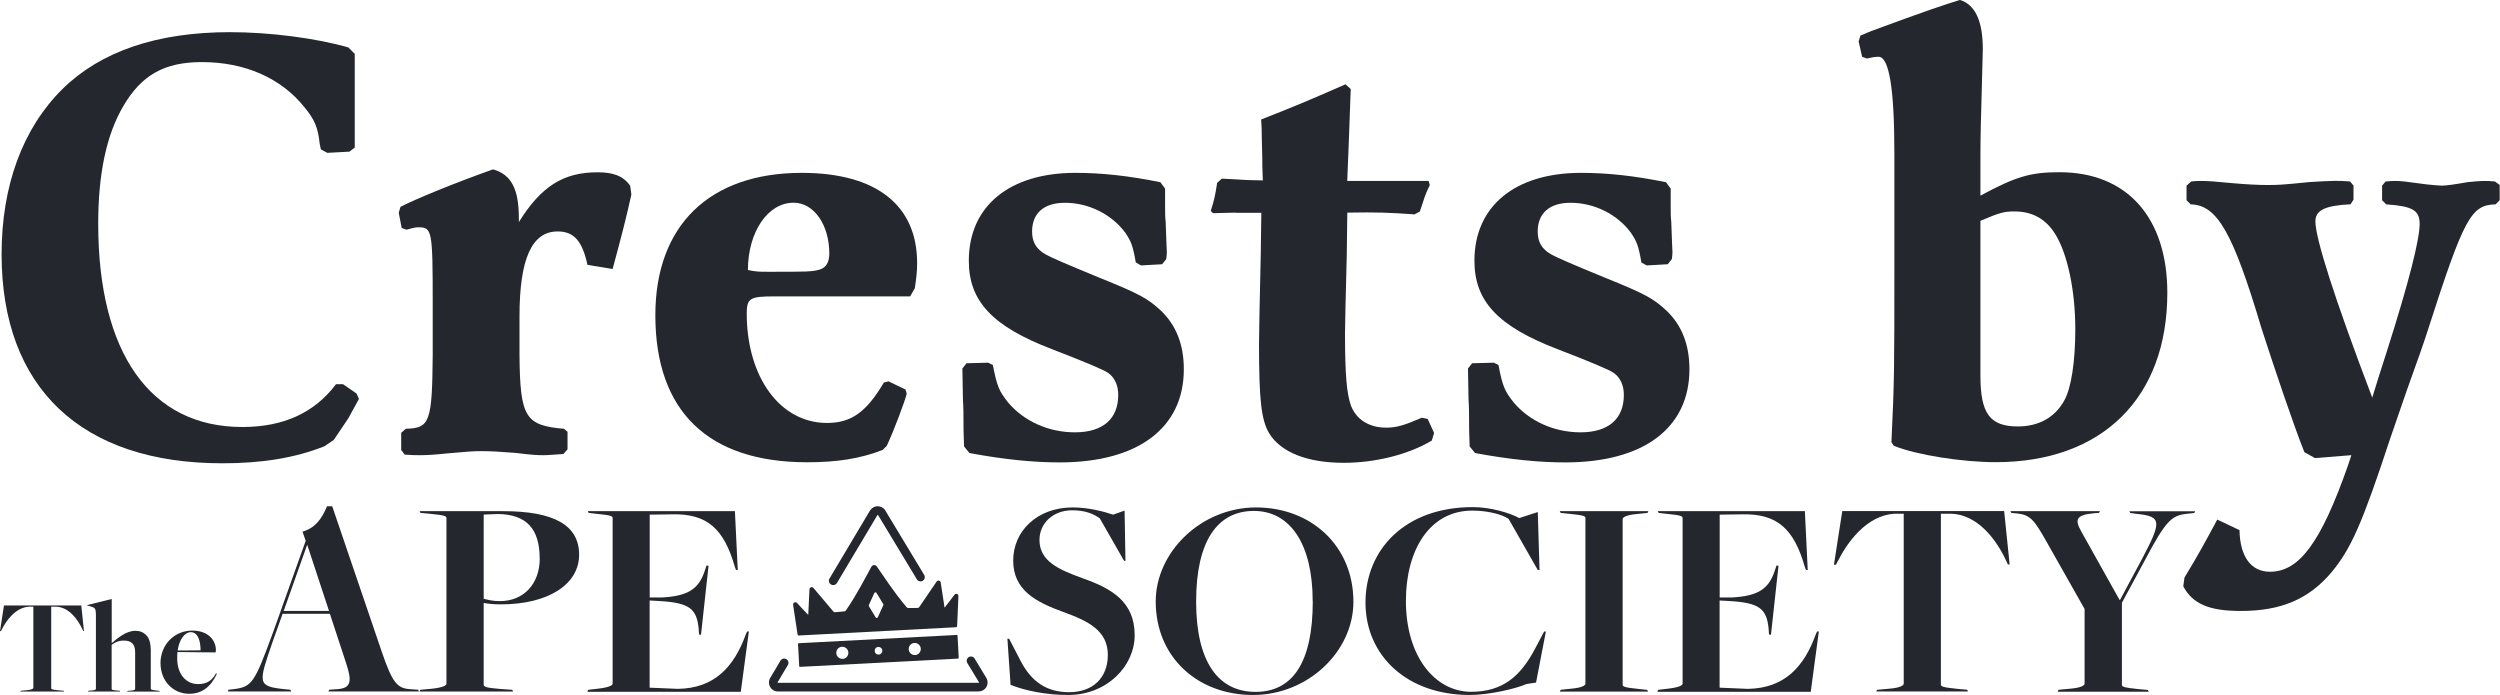 <?xml version="1.0" encoding="UTF-8"?>
<svg id="Layer_2" data-name="Layer 2" xmlns="http://www.w3.org/2000/svg" viewBox="0 0 314.87 87.53">
  <defs>
    <style>
      .cls-1 {
        fill: #25272e;
        stroke-width: 0px;
      }
    </style>
  </defs>
  <g id="Layer_17" data-name="Layer 17">
    <g id="text3806-8-6-9-0-8-7-0">
      <g>
        <path class="cls-1" d="M44.91,49.58l.3.66c-1.03,1.84-1.03,1.92-1.33,2.43l-1.84,2.73-1.18.81c-3.76,1.48-7.89,2.14-12.84,2.14C10.23,58.36.2,48.84.2,32.02.2,23.39,2.86,16.16,7.87,11.21c4.79-4.72,11.88-7.16,21.1-7.16,4.94,0,10.77.74,14.9,1.92l.81.81v11.8l-.66.52-2.8.15-.81-.44-.15-.74c-.22-1.99-.59-2.95-1.92-4.57-2.95-3.69-7.53-5.68-12.91-5.68-4.72,0-7.6,1.62-9.89,5.53-2.14,3.62-3.17,8.56-3.17,14.83,0,16.3,6.57,25.6,18.15,25.6,5.16,0,9.07-1.77,11.8-5.39h.89l1.7,1.18Z"/>
        <path class="cls-1" d="M50.52,54.52l.59-.52c3.02-.07,3.32-.81,3.39-9.29v-6.27c0-9.52-.07-9.81-1.84-9.81-.37,0-.59.07-1.48.3l-.59-.22-.37-1.92.22-.74c1.84-.96,6.86-3.02,11.66-4.72,2.29.66,3.25,2.43,3.25,6.2v.44c2.8-4.5,5.61-6.27,9.89-6.27,1.99,0,3.25.44,4.13,1.7l.15,1.11c-.66,2.95-1.03,4.43-2.36,9.37l-3.17-.52c-.66-3.02-1.7-4.21-3.76-4.21-3.25,0-4.8,3.47-4.8,10.7v4.87c.07,7.89.74,8.85,5.61,9.29l.44.37v2.21l-.52.59c-1.11.07-1.92.15-2.43.15-.81,0-1.25,0-3.62-.29-1.84-.15-3.17-.22-4.28-.22-1.18,0-1.77.07-4.35.29-1.4.15-2.43.22-3.39.22-.59,0-.96,0-1.92-.07l-.44-.59v-2.14Z"/>
        <path class="cls-1" d="M97.52,37.33c-3.03,0-3.47.22-3.47,2.14,0,8.04,4.21,13.8,10.11,13.8,3.02,0,4.94-1.33,7.16-5.09l.59-.15,2.14,1.03.15.52c-.22.96-1.62,4.65-2.51,6.57l-.52.52c-2.88,1.11-5.75,1.55-9.52,1.55-12.47,0-19.11-6.42-19.11-18.52,0-11.29,6.79-17.93,18.44-17.93,9.37,0,14.53,4.06,14.53,11.36,0,.96-.07,1.7-.29,3.17l-.59,1.03h-17.12ZM96.93,34.23c4.72,0,5.39,0,6.34-.29.74-.22,1.18-.89,1.18-1.99,0-3.62-1.92-6.42-4.5-6.42-3.25,0-5.75,3.69-5.75,8.48,1.11.22,1.33.22,2.73.22Z"/>
        <path class="cls-1" d="M121.42,56.22c-.07-1.62-.07-2.58-.07-2.8,0-1.03,0-2.07-.07-3.1l-.07-3.91.52-.66,2.73-.07.59.29c.52,2.73.81,3.32,1.92,4.72,1.99,2.36,5.09,3.76,8.41,3.76,3.54,0,5.46-1.7,5.46-4.72,0-1.18-.44-2.21-1.33-2.8q-.89-.59-7.01-2.95c-7.53-2.88-10.48-6.05-10.48-11.14,0-6.86,5.09-11.07,13.43-11.07,3.32,0,6.71.37,10.7,1.18l.59.81v2.29c0,.74,0,1.33.07,1.84.07,2.29.15,3.69.15,3.84,0,.07,0,.37-.07.89l-.52.66-2.66.15-.66-.37c-.37-2.14-.59-2.66-1.33-3.76-1.7-2.29-4.57-3.76-7.6-3.76-2.66,0-4.13,1.33-4.13,3.62,0,1.33.52,2.21,1.7,2.88q.88.52,6.64,2.88c5.31,2.14,6.2,2.66,7.89,4.21,1.92,1.84,2.88,4.28,2.88,7.38,0,7.38-5.75,11.73-15.64,11.73-3.32,0-7.01-.37-11.36-1.18l-.66-.81Z"/>
        <path class="cls-1" d="M155.58,26.78l-2.8.07-.29-.29c.44-1.4.52-1.7.81-3.54l.59-.52,1.4.07q1.99.15,3.76.15c-.07-1.4-.07-2.36-.07-2.8l-.07-3.03c0-.29,0-.96-.07-1.84,4.65-1.84,5.38-2.14,10.62-4.43l.66.59c-.22,5.9-.29,8.34-.44,11.58h10.25l.15.52c-.59,1.18-.66,1.55-1.25,3.32l-.66.37c-3.17-.22-4.72-.29-8.48-.22l-.07,5.39q-.22,8.48-.22,9.81c0,5.24.22,7.6.74,9.08.66,1.77,2.29,2.8,4.43,2.8,1.33,0,2.29-.29,4.5-1.25l.74.15.81,1.77-.29.96c-2.95,1.77-7.16,2.8-11.07,2.8-4.65,0-7.97-1.33-9.44-3.76-.96-1.7-1.25-4.06-1.25-11.21q0-1.77.22-11.36l.07-5.16h-3.25Z"/>
        <path class="cls-1" d="M185.1,56.22c-.07-1.62-.07-2.58-.07-2.8,0-1.03,0-2.07-.07-3.1l-.07-3.91.52-.66,2.73-.07.59.29c.52,2.73.81,3.32,1.92,4.72,1.99,2.36,5.09,3.76,8.41,3.76,3.54,0,5.46-1.7,5.46-4.72,0-1.18-.44-2.21-1.33-2.8q-.89-.59-7.01-2.95c-7.53-2.88-10.48-6.05-10.48-11.14,0-6.86,5.09-11.07,13.43-11.07,3.32,0,6.71.37,10.7,1.18l.59.81v2.29c0,.74,0,1.33.07,1.84.07,2.29.15,3.69.15,3.84,0,.07,0,.37-.07.89l-.52.66-2.66.15-.66-.37c-.37-2.14-.59-2.66-1.33-3.76-1.7-2.29-4.57-3.76-7.6-3.76-2.66,0-4.13,1.33-4.13,3.62,0,1.33.52,2.21,1.7,2.88q.88.52,6.64,2.88c5.31,2.14,6.2,2.66,7.89,4.21,1.92,1.84,2.88,4.28,2.88,7.38,0,7.38-5.75,11.73-15.64,11.73-3.32,0-7.01-.37-11.36-1.18l-.66-.81Z"/>
        <path class="cls-1" d="M249.43,24.64c4.5-2.43,6.34-2.95,9.96-2.95,8.48,0,13.58,5.68,13.58,15.2,0,13.21-8.19,21.32-21.62,21.32-4.13,0-9.96-.89-12.84-2.07l-.29-.44c.37-7.75.37-9.22.37-22.06v-14.46q0-12.03-1.99-12.03c-.44,0-.81.07-1.48.22l-.59-.22-.44-1.92.22-.74c.66-.3,1.25-.52,1.4-.59,6.79-2.51,9.22-3.32,11.14-3.91,1.92.59,2.88,2.66,2.88,6.2q0,.59-.15,5.75c-.07,2.36-.15,5.31-.15,7.6v5.09ZM249.43,47.29c0,4.79,1.18,6.42,4.72,6.42,2.58,0,4.65-1.11,5.83-3.25.89-1.55,1.4-4.94,1.4-9,0-4.8-.96-9.44-2.51-11.95-1.18-1.92-2.88-2.88-5.16-2.88-1.33,0-1.84.15-4.28,1.18v19.48Z"/>
        <path class="cls-1" d="M291.56,57.69l-1.33-.74c-1.4-3.54-3.62-10.11-5.39-15.57-3.62-12.17-5.61-15.57-8.93-15.64l-.52-.52v-1.84l.59-.52c.52-.07,1.03-.07,1.18-.07.96,0,1.92.07,4.13.29,1.77.15,3.17.22,4.21.22,1.4,0,1.7,0,5.39-.37,1.18-.07,2.51-.15,3.17-.15.44,0,1.03,0,1.92.07l.44.52v1.77l-.37.59c-3.17.15-4.43.74-4.43,2.14,0,2.14,2.36,9.59,7.16,22.21.44-1.4,1.18-3.84,1.84-5.83,2.8-8.78,4.13-14.09,4.13-16.08,0-1.7-.96-2.21-4.21-2.43l-.52-.52v-1.84l.44-.52c.59-.07.96-.07,1.25-.07.74,0,1.18.07,3.98.44.74.07,1.48.15,1.84.15q.81,0,3.25-.44c.74-.07,1.48-.15,2.21-.15.29,0,.66,0,1.25.07l.59.44v1.92l-.52.52c-3.1.07-3.98,1.7-8.56,15.94-.29.96-1.4,4.13-2.58,7.38-.96,2.8-1.84,5.31-2.14,6.2-3.54,10.77-4.94,13.87-7.38,16.82-2.88,3.39-6.34,4.87-11.44,4.87-3.98,0-6.05-.89-7.23-3.1l.15-1.11c1.7-2.8,2.51-4.28,4.13-7.3l2.8,1.33c.07,3.39,1.48,5.24,3.84,5.24,3.69,0,6.42-3.69,9.81-13.35l.44-1.33-4.65.37Z"/>
      </g>
      <g>
        <g>
          <g>
            <path class="cls-1" d="M2.6,87l.78-.07c.59-.05.82-.19.82-.29v-10.23h-.57c-1.68.12-2.83,1.74-3.39,2.85l-.12.23h-.12l.5-3.23h9.74l.33,3.21h-.1l-.1-.23c-.59-1.28-1.74-2.8-3.33-2.83h-.59v10.28c0,.12.1.17.99.26l.59.05.05.1H2.55l.05-.1Z"/>
            <path class="cls-1" d="M11.11,87l.24-.02c.54-.03.73-.07.73-.28v-9.27c0-.76-.1-.9-.69-1.06l-.4-.1.02-.07,3.06-.76v5.52l.02.03c.75-.64,1.79-1.54,2.97-1.54.57,0,1.01.19,1.37.56.4.4.56,1.13.56,1.91v4.81c0,.1.03.17.89.26l.19.02.05.1h-4.1l.05-.1.31-.02c.61-.03.64-.14.64-.28v-4.57c0-1.06-.52-1.46-1.42-1.46-.68,0-1.16.24-1.54.54v5.52c0,.14.09.19.78.24l.24.02.05.1h-4.06l.05-.1Z"/>
            <path class="cls-1" d="M20.21,83.55c0-2.33,1.72-4.13,4.01-4.13,2,0,2.97,1.22,2.97,2.45,0,.1-.02.19-.03.3,0,0-4.32-.03-4.81-.05-.03.23-.03.61-.03.83,0,1.93,1.08,3.21,2.64,3.21.99,0,1.7-.36,2.24-1.35l.12.05c-.75,1.6-1.84,2.52-3.49,2.52-2.08,0-3.61-1.67-3.61-3.82ZM25.26,81.91c0-1.08-.28-2.29-1.23-2.29-.78,0-1.48.97-1.65,2.31l2.88-.02Z"/>
          </g>
          <path class="cls-1" d="M35.59,77.32l-1.31,3.67c-1.71,5.02-1.93,5.45,1.56,5.81l.73.07.11.22h-8l.11-.22.62-.07c2.36-.29,2.65-.8,5.02-7.27l4.07-11.41-.4-1.16c1.6-.47,2.4-1.56,3.09-3.2h.65l6.25,18.35c1.34,3.93,1.96,4.58,3.56,4.69l1.02.07.07.22h-11.38l.11-.22.98-.07c1.82-.11,1.89-1.02,1.13-3.31l-2.03-6.18h-5.96ZM41.44,76.95l-2.73-8.29h-.04l-2.94,8.29h5.71Z"/>
          <path class="cls-1" d="M52.92,86.88l1.6-.15c1.27-.15,1.71-.4,1.71-.62v-20.86c0-.25-.22-.36-2.07-.54l-1.2-.11-.11-.22h10.5c6.47,0,9.59,1.78,9.59,5.49s-3.85,6.25-9.88,6.25c-.84,0-1.56-.07-2.14-.18v10.28c0,.25.18.4,2.04.55l1.56.11.11.22h-11.81l.11-.22ZM67.97,70.34c0-3.67-1.6-5.56-5.27-5.6l-1.78.07v10.61c.55.11,1.02.29,2.04.29,2.94,0,5.02-2.11,5.02-5.38Z"/>
          <path class="cls-1" d="M74.11,86.88l1.27-.15c1.27-.15,1.78-.4,1.78-.62v-20.86c0-.25-.22-.36-2.07-.54l-.95-.11-.11-.22h18.53l.36,7.41h-.22l-.15-.4c-1.38-4.83-3.52-6.72-7.92-6.61l-2.8.04v10.43h1.56c3.2-.18,4.62-1.02,5.38-3.38l.22-.65.25.04-.95,8.69-.25-.04-.04-.65c-.22-2.65-1.24-3.34-4.94-3.56l-1.24-.07v10.98l3.56.15c4.65-.07,7.09-2.83,8.54-6.83l.18-.4h.22l-1.02,7.6h-19.33l.11-.22Z"/>
          <path class="cls-1" d="M127.28,86.26l-.4-5.81h.22l1.45,2.8c1.38,2.65,3.31,3.93,6.11,3.93,3.02,0,4.87-1.85,4.87-4.69,0-3.09-2.51-4.29-5.63-5.42-3.42-1.24-6.29-2.73-6.29-6.47s3.05-6.69,7.49-6.69c2,0,3.89.51,5.09.91l1.45-.51.11,6.32h-.18l-3.05-5.34c-.8-.58-1.85-1.02-3.49-1.02-2.36,0-4.11,1.6-4.11,3.74,0,2.69,2.47,3.74,5.38,4.8,3.74,1.31,6.61,2.98,6.61,7.2,0,3.85-3.45,7.52-8.39,7.52-2.69,0-5.31-.51-7.23-1.27Z"/>
          <path class="cls-1" d="M145.56,75.76c0-6.25,5.74-11.85,12.65-11.85s12.25,4.83,12.25,11.88c0,6.25-5.71,11.74-12.65,11.74s-12.25-4.72-12.25-11.78ZM165.33,75.72c0-7.2-2.83-11.37-7.41-11.37s-7.27,3.78-7.27,11.41,2.8,11.38,7.49,11.38,7.2-3.74,7.2-11.41Z"/>
          <path class="cls-1" d="M171.98,75.9c0-6.69,4.98-12.03,13.52-12.03,2.25,0,4.65.73,5.85,1.38l2.33-.76.22,7.3h-.22l-3.67-6.43c-.76-.55-2.58-1.05-4.58-1.05-5.38,0-8.36,4.98-8.36,11.37,0,7.01,3.67,11.45,8.21,11.45,4.03,0,6.25-2,8.07-5.45l1.13-2.14h.22l-1.24,6.43-1.2.18c-1.31.58-4.65,1.38-7.16,1.38-7.92,0-13.12-4.98-13.12-11.63Z"/>
          <path class="cls-1" d="M196.55,86.88l1.42-.15c1.24-.11,1.71-.4,1.71-.62v-20.86c0-.25-.22-.36-2.07-.54l-1.05-.11-.11-.22h11.16l-.11.22-1.42.15c-1.24.11-1.71.4-1.71.62v20.86c0,.25.22.36,2.07.55l1.02.11.11.22h-11.12l.11-.22Z"/>
          <path class="cls-1" d="M208.87,86.88l1.27-.15c1.27-.15,1.78-.4,1.78-.62v-20.86c0-.25-.22-.36-2.07-.54l-.95-.11-.11-.22h18.53l.36,7.41h-.22l-.15-.4c-1.38-4.83-3.52-6.72-7.92-6.61l-2.8.04v10.43h1.56c3.2-.18,4.62-1.02,5.38-3.38l.22-.65.25.04-.95,8.69-.25-.04-.04-.65c-.22-2.65-1.24-3.34-4.94-3.56l-1.24-.07v10.98l3.56.15c4.65-.07,7.09-2.83,8.54-6.83l.18-.4h.22l-1.02,7.6h-19.33l.11-.22Z"/>
          <path class="cls-1" d="M236.42,86.88l1.64-.15c1.24-.11,1.71-.4,1.71-.62v-21.41h-1.2c-3.52.25-5.92,3.63-7.09,5.96l-.25.47h-.25l1.05-6.76h20.39l.69,6.72h-.22l-.22-.47c-1.24-2.69-3.63-5.85-6.98-5.92h-1.24v21.51c0,.25.22.36,2.07.55l1.24.11.11.22h-11.56l.11-.22Z"/>
          <path class="cls-1" d="M259.24,86.88l1.6-.15c1.24-.11,1.71-.4,1.71-.62v-9.41l-4.87-8.61c-1.45-2.54-1.93-3.23-3.6-3.42l-.76-.07-.11-.22h11.27l-.11.22-.62.04c-2.36.22-2.44.84-1.6,2.33l4.8,8.58h.07l2.73-5.09c2.51-4.76,2.58-5.42-.65-5.74l-.8-.11-.11-.22h8.29l-.11.22-1.02.11c-1.85.22-2.58.87-5.23,5.89l-2.87,5.31v10.32c0,.25.22.36,2.07.55l1.2.11.11.22h-11.48l.11-.22Z"/>
        </g>
        <g>
          <g>
            <path class="cls-1" d="M120.5,79.97l-19.9,1.04c-.05,0-.1.05-.09.1l.15,2.79c0,.05.05.1.1.09l19.9-1.04c.05,0,.1-.05.09-.1l-.15-2.79c0-.05-.05-.1-.1-.09ZM106.13,82.98h0c-.42.02-.78-.3-.8-.72-.01-.2.06-.4.19-.55.14-.15.32-.24.53-.25h0c.42-.02.78.3.8.72.02.42-.3.78-.72.81ZM110.67,82.44c-.28.02-.49-.19-.51-.45,0-.13.04-.25.12-.35.09-.1.19-.15.34-.16.13,0,.25.04.35.12.1.09.15.2.16.33.01.27-.19.5-.45.51ZM115.25,82.5h0c-.42.02-.78-.3-.8-.72-.01-.2.06-.4.19-.55.14-.15.32-.24.53-.25h0c.42-.02.78.3.8.72.02.42-.3.78-.72.81Z"/>
            <path class="cls-1" d="M120.54,74.8c-.12-.04-.25,0-.32.1-.55.74-.97,1.29-1.23,1.61,0,.01-.03,0-.03-.01l-.48-3.14c-.01-.11-.1-.21-.21-.23-.12-.03-.23.02-.3.11l-2.2,3.23c-.04.06-.12.1-.2.1-.7,0-.91,0-1.17.01-.07,0-.14-.03-.19-.08-1.63-1.9-3.08-4.17-3.78-5.16-.17-.24-.53-.22-.68.04-.59,1.06-1.8,3.47-3.22,5.52-.04.06-.11.1-.18.1-.27.02-.47.04-1.17.11-.08,0-.16-.02-.21-.08l-2.52-2.98c-.08-.09-.2-.12-.31-.08-.11.04-.18.14-.19.26l-.15,3.18s-.02.03-.03.01c-.29-.29-.77-.8-1.39-1.48-.08-.09-.22-.12-.33-.06-.11.05-.17.17-.16.29l.56,3.73c.01.08.09.14.17.14l19.77-1.04c.08,0,.15-.07.16-.16l.16-3.77c0-.12-.07-.23-.19-.28ZM111.25,76.23l-.69,1.51c-.05.11-.21.12-.27.02l-.86-1.42s-.03-.1,0-.14l.69-1.51c.05-.11.21-.12.27-.02l.86,1.42s.03.1,0,.14Z"/>
          </g>
          <path class="cls-1" d="M123.26,87.09h-25.28c-.41,0-.78-.21-.98-.57-.2-.36-.2-.78.01-1.14l1.29-2.17c.15-.26.49-.34.74-.19.26.15.34.49.19.74l-1.29,2.17s-.01.02,0,.05c.01.02.03.02.04.02h25.28s.03,0,.04-.02c.01-.02,0-.04,0-.05l-1.47-2.43c-.15-.26-.07-.59.18-.74.26-.15.59-.07.74.18l1.47,2.43c.21.35.22.78.02,1.14-.2.36-.57.57-.98.57Z"/>
          <path class="cls-1" d="M104.94,73.69c-.09,0-.19-.02-.28-.08-.26-.15-.34-.49-.19-.74l5.1-8.56c.21-.34.57-.55.97-.55h0c.4,0,.76.2.97.55l4.89,8.1c.15.26.07.59-.18.74-.26.15-.59.07-.74-.18l-4.89-8.1s-.01-.02-.04-.02h0s-.03.01-.04.02l-5.1,8.56c-.1.17-.28.26-.47.26Z"/>
        </g>
      </g>
    </g>
  </g>
</svg>